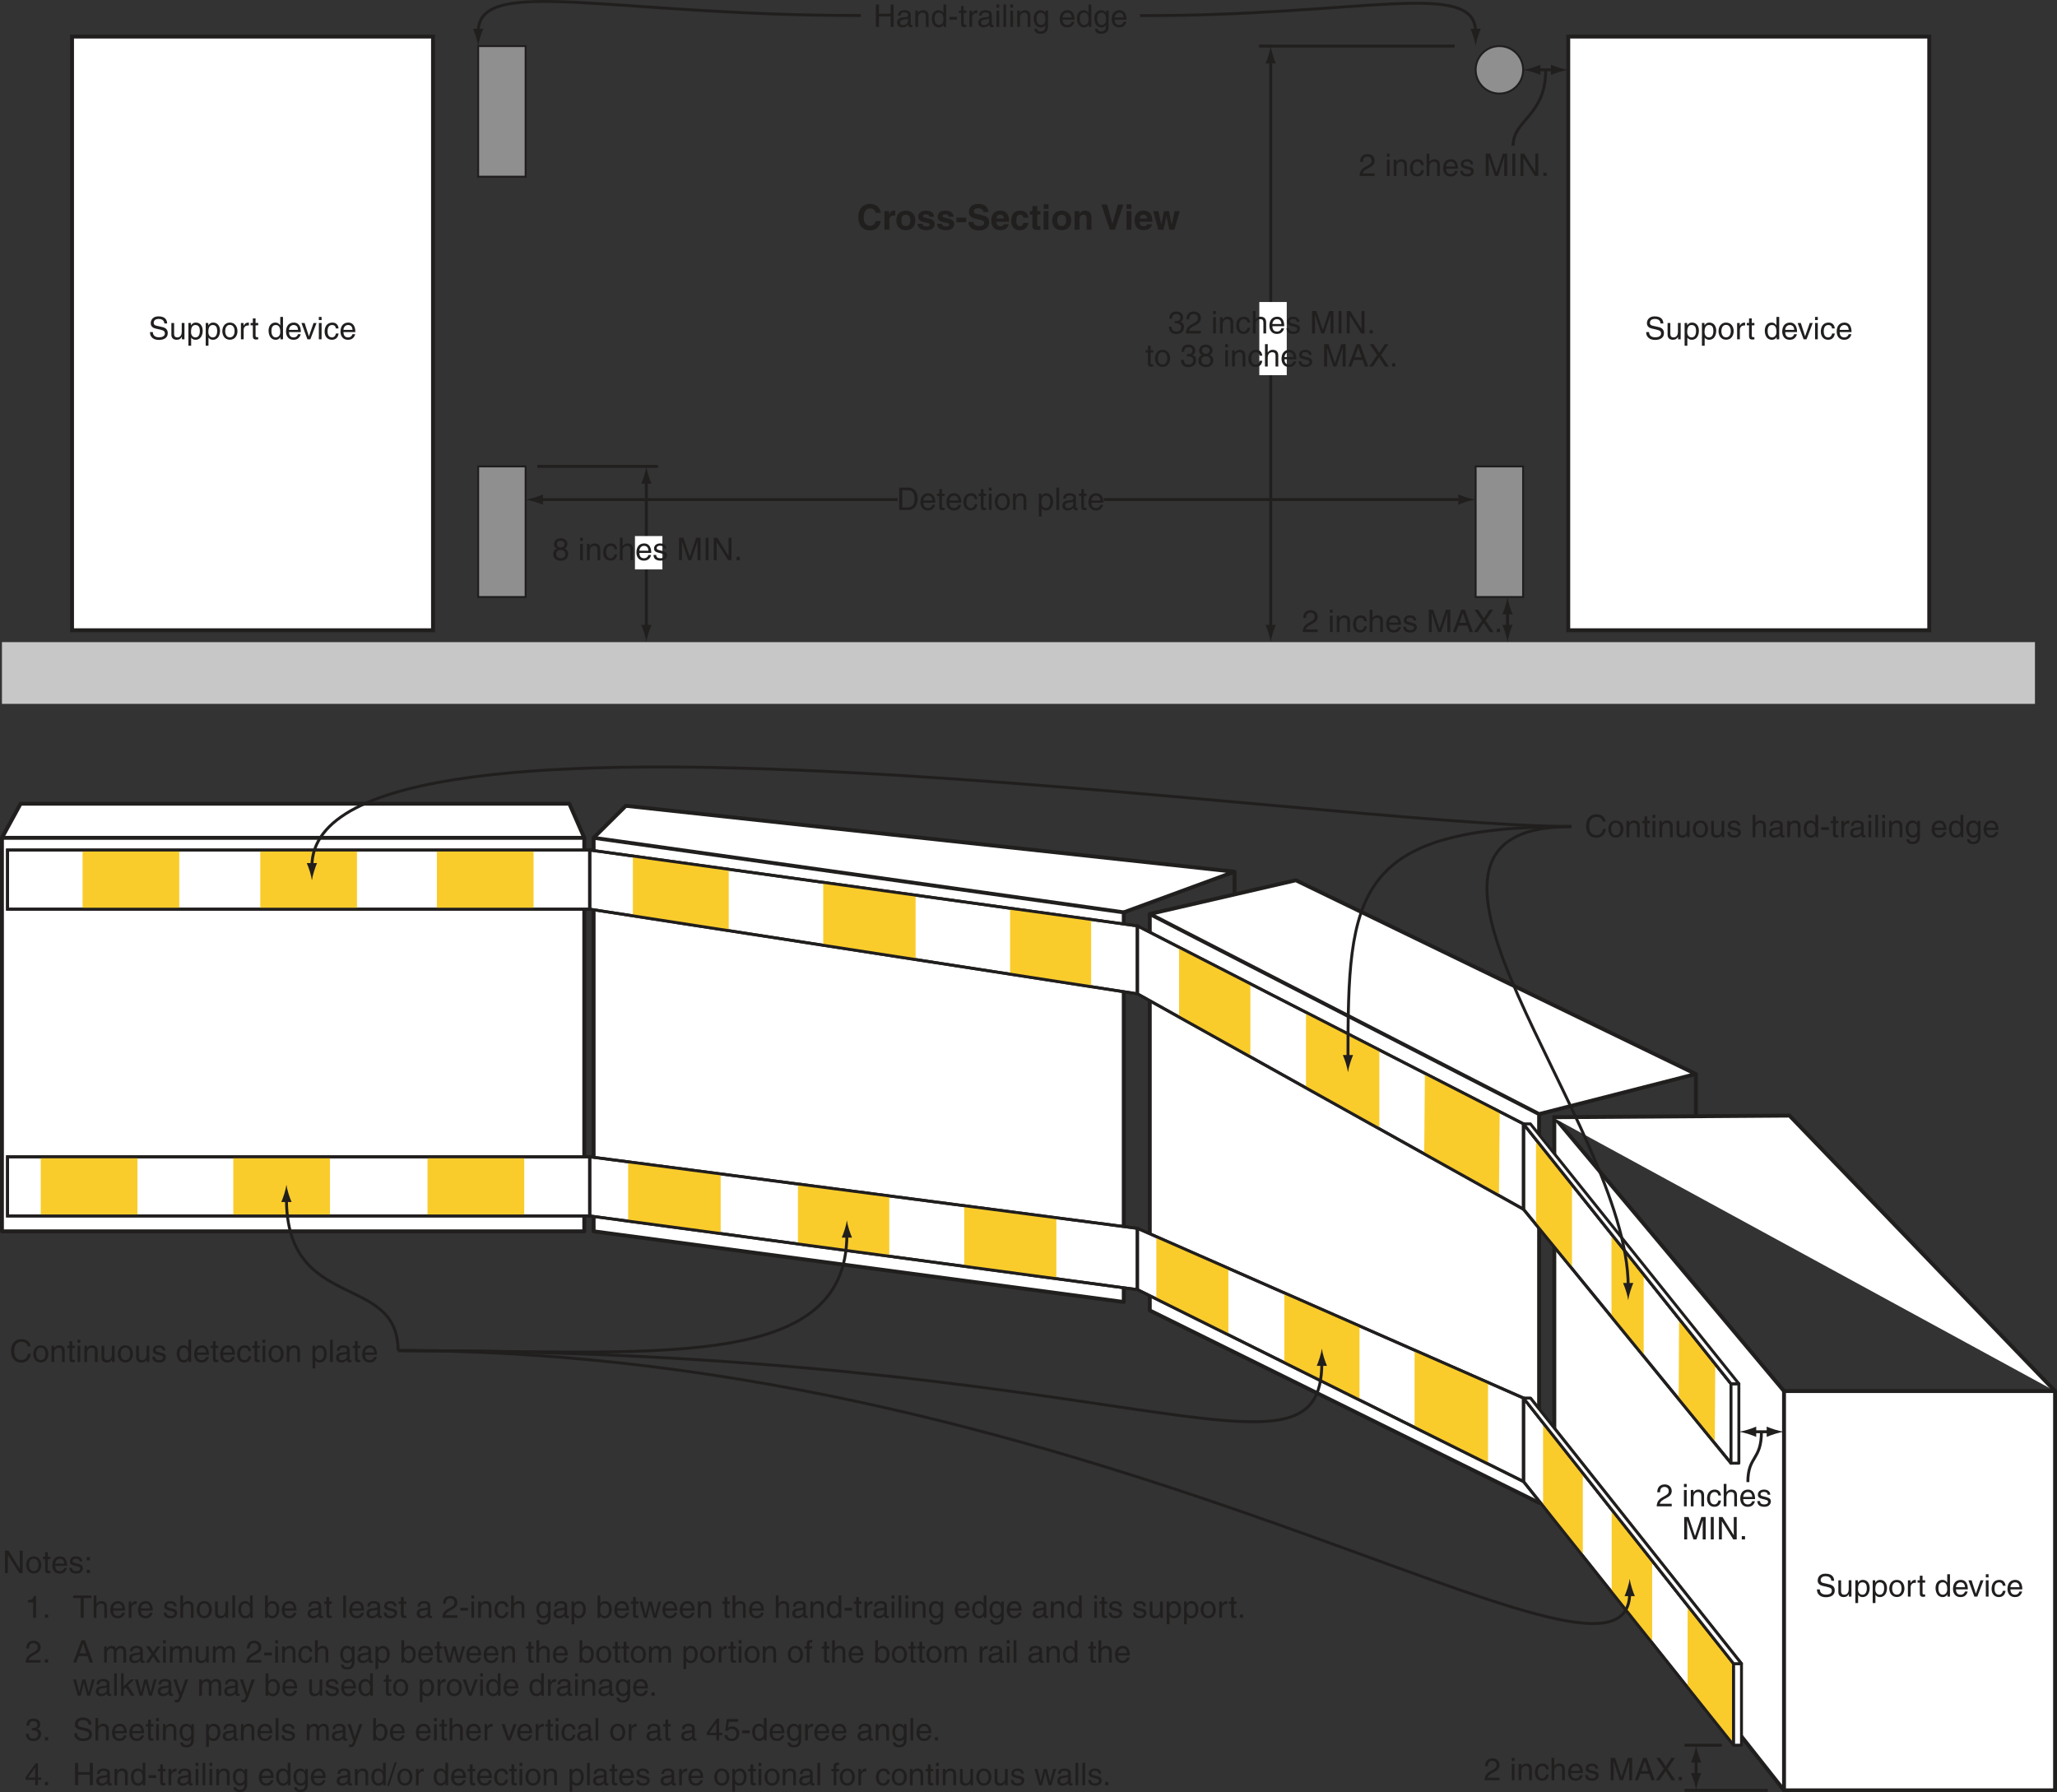 <?xml version="1.0" encoding="UTF-8"?>
<svg width="528.16pt" height="460.21pt" version="1.2" viewBox="0 0 528.16 460.21" xmlns="http://www.w3.org/2000/svg" xmlns:xlink="http://www.w3.org/1999/xlink"><rect x="0" y="0" width="528.16" height="460.21" fill="#333333" stroke="none"/><defs><symbol id="an" overflow="visible"><path d="m4.391-3.375h-3v-2.375h-0.781v5.75h0.781v-2.688h3v2.688h0.781v-5.75h-0.781z"/></symbol><symbol id="f" overflow="visible"><path d="m1.141-2.906c0.047-0.328 0.156-0.812 0.969-0.812 0.656 0 0.984 0.234 0.984 0.672 0 0.422-0.203 0.484-0.375 0.5l-1.156 0.141c-1.172 0.156-1.281 0.969-1.281 1.312 0 0.719 0.547 1.219 1.312 1.219 0.828 0 1.25-0.391 1.516-0.688 0.031 0.328 0.125 0.641 0.75 0.641 0.156 0 0.266-0.047 0.375-0.078v-0.516c-0.078 0.016-0.156 0.031-0.219 0.031-0.156 0-0.234-0.062-0.234-0.25v-2.406c0-1.062-1.219-1.156-1.562-1.156-1.031 0-1.688 0.391-1.719 1.391zm1.938 1.453c0 0.562-0.641 0.984-1.297 0.984-0.531 0-0.766-0.266-0.766-0.719 0-0.531 0.547-0.641 0.891-0.688 0.875-0.109 1.047-0.172 1.172-0.266z"/></symbol><symbol id="d" overflow="visible"><path d="m3.922-2.844c0-1.203-0.812-1.453-1.453-1.453-0.719 0-1.109 0.484-1.266 0.703h-0.016v-0.594h-0.672v4.188h0.703v-2.281c0-1.141 0.703-1.391 1.109-1.391 0.688 0 0.891 0.375 0.891 1.094v2.578h0.703z"/></symbol><symbol id="h" overflow="visible"><path d="m3.984-5.75h-0.703v2.156h-0.016c-0.156-0.234-0.484-0.703-1.234-0.703-1.125 0-1.75 0.906-1.75 2.078 0 1 0.422 2.344 1.844 2.344 0.406 0 0.891-0.141 1.188-0.703h0.016v0.578h0.656zm-2.969 3.641c0-0.531 0.047-1.562 1.141-1.562 1.016 0 1.125 1.094 1.125 1.781 0 1.109-0.703 1.406-1.141 1.406-0.766 0-1.125-0.703-1.125-1.625z"/></symbol><symbol id="s" overflow="visible"><path d="m2.312-2.578h-1.953v0.719h1.953z"/></symbol><symbol id="c" overflow="visible"><path d="m2.062-3.594v-0.594h-0.672v-1.172h-0.703v1.172h-0.578v0.594h0.578v2.75c0 0.5 0.141 0.906 0.844 0.906 0.062 0 0.266-0.031 0.531-0.062v-0.547h-0.25c-0.156 0-0.422 0-0.422-0.328v-2.719z"/></symbol><symbol id="i" overflow="visible"><path d="m1.312-2.438c0-0.609 0.422-1.109 1.078-1.109h0.266v-0.734c-0.062-0.016-0.094-0.016-0.188-0.016-0.531 0-0.891 0.328-1.172 0.812h-0.016v-0.703h-0.672v4.188h0.703z"/></symbol><symbol id="e" overflow="visible"><path d="m1.234-4.188h-0.703v4.188h0.703zm0-0.75v-0.812h-0.703v0.812z"/></symbol><symbol id="l" overflow="visible"><path d="m1.234-5.75h-0.703v5.75h0.703z"/></symbol><symbol id="p" overflow="visible"><path d="m1.047-2.109c0-0.531 0.062-1.562 1.141-1.562 1.016 0 1.125 1.094 1.125 1.781 0 1.109-0.688 1.406-1.141 1.406-0.766 0-1.125-0.703-1.125-1.625zm2.938-2.078h-0.656v0.625c-0.172-0.266-0.5-0.734-1.266-0.734-1.109 0-1.75 0.906-1.75 2.078 0 1 0.422 2.344 1.844 2.344 0.562 0 0.938-0.266 1.125-0.594v0.172c0 0.5 0.031 1.469-1.188 1.469-0.172 0-0.812 0-0.938-0.656h-0.703c0.125 1.109 1.094 1.25 1.594 1.25 1.938 0 1.938-1.516 1.938-2.109z"/></symbol><symbol id="a" overflow="visible"></symbol><symbol id="b" overflow="visible"><path d="m3.375-1.312c-0.031 0.312-0.422 0.828-1.094 0.828-0.797 0-1.203-0.5-1.203-1.375h3.047c0-1.484-0.594-2.438-1.797-2.438-1.391 0-2.016 1.031-2.016 2.328 0 1.203 0.703 2.094 1.875 2.094 0.672 0 0.953-0.172 1.141-0.297 0.531-0.344 0.719-0.938 0.75-1.141zm-2.297-1.109c0-0.656 0.5-1.25 1.156-1.25 0.859 0 1.125 0.594 1.172 1.25z"/></symbol><symbol id="bf" overflow="visible"><path d="m0.641 0h2.297c1.891 0 2.453-1.656 2.453-2.953 0-1.656-0.922-2.797-2.422-2.797h-2.328zm0.781-5.078h1.453c1.047 0 1.719 0.719 1.719 2.172s-0.656 2.25-1.672 2.25h-1.5z"/></symbol><symbol id="n" overflow="visible"><path d="m3.812-2.781c-0.047-0.719-0.469-1.516-1.562-1.516-1.391 0-2.016 1.031-2.016 2.328 0 1.203 0.703 2.094 1.875 2.094 1.234 0 1.641-0.938 1.703-1.609h-0.672c-0.125 0.641-0.531 1-1 1-0.969 0-1.156-0.891-1.156-1.609 0-0.75 0.281-1.578 1.156-1.578 0.594 0 0.906 0.328 1 0.891z"/></symbol><symbol id="g" overflow="visible"><path d="m0.281-2.094c0 1.078 0.609 2.203 1.938 2.203 1.344 0 1.953-1.125 1.953-2.203s-0.609-2.203-1.953-2.203c-1.328 0-1.938 1.125-1.938 2.203zm0.734 0c0-0.562 0.203-1.609 1.203-1.609 1.016 0 1.219 1.047 1.219 1.609s-0.203 1.594-1.219 1.594c-1 0-1.203-1.031-1.203-1.594z"/></symbol><symbol id="m" overflow="visible"><path d="m1.141-1.891c0-0.688 0.109-1.781 1.125-1.781 1.094 0 1.141 1.031 1.141 1.562 0 0.922-0.359 1.625-1.125 1.625-0.453 0-1.141-0.297-1.141-1.406zm-0.672 3.547h0.703v-2.094h0.016c0.188 0.297 0.547 0.562 1.109 0.562 1.422 0 1.844-1.344 1.844-2.344 0-1.172-0.641-2.078-1.75-2.078-0.766 0-1.078 0.469-1.25 0.703h-0.016v-0.594h-0.656z"/></symbol><symbol id="ab" overflow="visible"><path d="m4.797-4.062c-0.031-0.641-0.234-1.828-2.234-1.828-1.391 0-1.984 0.875-1.984 1.766 0 1 0.859 1.266 1.234 1.359l1.172 0.266c0.938 0.234 1.219 0.422 1.219 1.016 0 0.828-0.938 0.969-1.5 0.969-0.734 0-1.578-0.297-1.578-1.344h-0.734c0 0.547 0.094 1.016 0.578 1.453 0.266 0.234 0.672 0.562 1.75 0.562 0.984 0 2.234-0.375 2.234-1.734 0-0.922-0.547-1.359-1.297-1.547l-1.641-0.375c-0.328-0.078-0.672-0.234-0.672-0.719 0-0.875 0.812-1.016 1.297-1.016 0.656 0 1.391 0.281 1.438 1.172z"/></symbol><symbol id="q" overflow="visible"><path d="m3.906 0v-4.188h-0.703v2.312c0 0.609-0.266 1.391-1.141 1.391-0.469 0-0.812-0.234-0.812-0.922v-2.781h-0.703v3.016c0 1 0.734 1.297 1.359 1.297 0.672 0 1.031-0.266 1.328-0.75l0.016 0.016v0.609z"/></symbol><symbol id="y" overflow="visible"><path d="m1.984-0.781h-0.016l-1.094-3.406h-0.812l1.531 4.188h0.75l1.594-4.188h-0.766z"/></symbol><symbol id="ae" overflow="visible"><path d="m1.797-2.594h0.312c0.484 0 1.312 0.078 1.312 1.031 0 0.641-0.5 1.078-1.219 1.078-1.047 0-1.172-0.703-1.203-1.234h-0.734c0.047 0.641 0.219 1.297 0.844 1.625 0.281 0.141 0.625 0.25 1.047 0.25 1.422 0 2.016-0.891 2.016-1.812 0-0.75-0.391-1.141-0.938-1.312v-0.016c0.312-0.094 0.719-0.438 0.719-1.156 0-0.859-0.641-1.484-1.734-1.484-1.469 0-1.812 1.016-1.812 1.844h0.688c0.031-0.391 0.094-1.203 1.094-1.203 0.844 0 1.047 0.547 1.047 0.875 0 0.703-0.531 0.922-1.078 0.922-0.109 0-0.25 0-0.359-0.016z"/></symbol><symbol id="r" overflow="visible"><path d="m1.062-3.609c0.016-0.391 0.062-1.375 1.125-1.375 0.828 0 1.109 0.562 1.109 1.016 0 0.734-0.422 0.953-1.031 1.312l-0.734 0.422c-0.75 0.438-1.281 1.062-1.328 2.234h3.859v-0.656h-3.062c0.031-0.219 0.203-0.656 0.969-1.094l0.578-0.312c0.844-0.453 1.516-0.875 1.516-1.875 0-1.047-0.797-1.688-1.766-1.688-0.609 0-1.938 0.188-1.938 2.016z"/></symbol><symbol id="k" overflow="visible"><path d="m3.922-2.844c0-1.203-0.812-1.453-1.453-1.453-0.672 0-1.031 0.406-1.234 0.672h-0.016v-2.125h-0.703v5.75h0.703v-2.281c0-1.062 0.594-1.391 1.172-1.391 0.672 0 0.828 0.375 0.828 0.938v2.734h0.703z"/></symbol><symbol id="j" overflow="visible"><path d="m3.578-2.984c0-0.219-0.109-1.312-1.609-1.312-0.812 0-1.578 0.406-1.578 1.328 0 0.578 0.391 0.875 0.969 1.016l0.812 0.203c0.609 0.156 0.844 0.266 0.844 0.594 0 0.469-0.469 0.672-0.969 0.672-0.984 0-1.094-0.531-1.109-0.859h-0.688c0.031 0.5 0.156 1.469 1.812 1.469 0.938 0 1.656-0.531 1.656-1.391 0-0.562-0.312-0.891-1.188-1.109l-0.703-0.172c-0.547-0.141-0.75-0.219-0.75-0.562 0-0.516 0.609-0.594 0.828-0.594 0.891 0 0.984 0.453 0.984 0.719z"/></symbol><symbol id="v" overflow="visible"><path d="m6.094 0v-5.75h-1.109l-1.625 4.859h-0.016l-1.641-4.859h-1.125v5.75h0.766v-3.391c0-0.172-0.031-0.891-0.031-1.422h0.031l1.609 4.812h0.766l1.609-4.828h0.031c0 0.547-0.031 1.266-0.031 1.438v3.391z"/></symbol><symbol id="aa" overflow="visible"><path d="m1.5-5.75h-0.766v5.75h0.766z"/></symbol><symbol id="x" overflow="visible"><path d="m4.422-1.109h-0.016l-2.875-4.641h-0.922v5.75h0.75v-4.641h0.016l2.922 4.641h0.875v-5.75h-0.75z"/></symbol><symbol id="o" overflow="visible"><path d="m1.531-0.844h-0.828v0.844h0.828z"/></symbol><symbol id="am" overflow="visible"><path d="m3.938-4.172c0-0.656-0.484-1.453-1.734-1.453-1.344 0-1.703 0.969-1.703 1.547 0 0.531 0.281 0.906 0.75 1.094-0.594 0.234-0.953 0.688-0.953 1.375 0 0.266 0 0.875 0.578 1.328 0.453 0.359 1.047 0.438 1.359 0.438 1.328 0 1.906-0.875 1.906-1.781 0-0.422-0.172-1.047-0.922-1.359 0.25-0.141 0.719-0.391 0.719-1.188zm-1.719 1.531c0.641 0 1.172 0.344 1.172 1.094 0 0.891-0.625 1.062-1.141 1.062-0.969 0-1.188-0.672-1.188-1.109 0-0.531 0.359-1.047 1.156-1.047zm-0.016-0.609c-0.5 0-0.984-0.328-0.984-0.859 0-0.359 0.188-0.875 0.938-0.875 0.828 0 1.047 0.484 1.047 0.828 0 0.516-0.391 0.906-1 0.906z"/></symbol><symbol id="z" overflow="visible"><path d="m3.812-1.672 0.578 1.672h0.844l-2.078-5.75h-0.891l-2.156 5.75h0.797l0.609-1.672zm-2.062-0.688 0.922-2.531h0.016l0.844 2.531z"/></symbol><symbol id="ad" overflow="visible"><path d="m3.172-2.938 1.922-2.812h-0.922l-1.453 2.203-1.469-2.203h-0.969l1.922 2.812-2.047 2.938h0.938l1.594-2.359 1.531 2.359h0.969z"/></symbol><symbol id="al" overflow="visible"><path d="m5.391-4.016c-0.109-0.953-0.875-1.875-2.359-1.875-1.672 0-2.672 1.219-2.672 2.984 0 2.203 1.266 3.062 2.578 3.062 0.438 0 2.188-0.094 2.516-2.266h-0.75c-0.266 1.328-1.141 1.578-1.641 1.578-1.438 0-1.906-1.047-1.906-2.391 0-1.516 0.828-2.281 1.875-2.281 0.547 0 1.391 0.172 1.609 1.188z"/></symbol><symbol id="be" overflow="visible"><path d="m1.531-0.844h-0.828v0.844h0.828zm0-3.281h-0.828v0.844h0.828z"/></symbol><symbol id="bd" overflow="visible"><path d="m2.875-5.625h-0.562c-0.219 0.922-0.594 1.016-1.5 1.078v0.562h1.312v3.984h0.75z"/></symbol><symbol id="bc" overflow="visible"><path d="m0.109-5.062h1.953v5.062h0.766v-5.062h1.953v-0.688h-4.672z"/></symbol><symbol id="u" overflow="visible"><path d="m1.125 0v-0.516h0.016c0.141 0.234 0.438 0.641 1.156 0.641 1.422 0 1.844-1.344 1.844-2.344 0-1.172-0.641-2.078-1.75-2.078-0.484 0-0.906 0.203-1.203 0.641h-0.016v-2.094h-0.703v5.75zm2.281-2.109c0 0.922-0.359 1.625-1.125 1.625-0.453 0-1.141-0.297-1.141-1.406 0-0.688 0.109-1.781 1.125-1.781 1.094 0 1.141 1.031 1.141 1.562z"/></symbol><symbol id="w" overflow="visible"><path d="m2.859-3.234h0.016l0.859 3.234h0.719l1.219-4.188h-0.703l-0.844 3.297h-0.016l-0.828-3.297h-0.781l-0.797 3.297h-0.016l-0.812-3.297h-0.766l1.203 4.188h0.734z"/></symbol><symbol id="t" overflow="visible"><path d="m0.516 0h0.703v-2.281c0-1.141 0.703-1.391 1.109-1.391 0.516 0 0.656 0.422 0.656 0.781v2.891h0.703v-2.547c0-0.562 0.391-1.125 0.984-1.125s0.781 0.391 0.781 0.969v2.703h0.703v-2.891c0-1.188-0.859-1.406-1.297-1.406-0.656 0-0.938 0.281-1.281 0.672-0.125-0.219-0.359-0.672-1.109-0.672s-1.109 0.484-1.266 0.703h-0.016v-0.594h-0.672z"/></symbol><symbol id="bb" overflow="visible"><path d="m2.453-2.156 1.406-2.031h-0.859l-0.969 1.469-0.969-1.469h-0.906l1.406 2.031-1.469 2.156h0.875l1.016-1.578 1.047 1.578h0.891z"/></symbol><symbol id="ak" overflow="visible"><path d="m2.094-3.594v-0.594h-0.703v-0.516c0-0.344 0.109-0.484 0.422-0.484 0.078 0 0.203 0 0.281 0.016v-0.641c-0.109 0-0.219-0.016-0.312-0.016-0.688 0-1.094 0.297-1.094 0.922v0.719h-0.578v0.594h0.578v3.594h0.703v-3.594z"/></symbol><symbol id="ba" overflow="visible"><path d="m2.312-2.625 1.594-1.562h-0.891l-1.797 1.766v-3.328h-0.688v5.75h0.688v-1.578l0.578-0.531 1.312 2.109h0.906z"/></symbol><symbol id="ac" overflow="visible"><path d="m2.016-0.781h-0.016l-1.109-3.406h-0.797l1.547 4.297c-0.344 0.859-0.375 0.969-0.75 0.969-0.188 0-0.328-0.031-0.422-0.062v0.625c0.109 0.047 0.188 0.078 0.297 0.078 0.906 0 0.984-0.109 1.641-1.797 0.531-1.375 1.016-2.734 1.5-4.109h-0.766z"/></symbol><symbol id="aj" overflow="visible"><path d="m4.188-1.375v-0.594h-0.828v-3.656h-0.578l-2.578 3.562v0.688h2.453v1.375h0.703v-1.375zm-1.547-3.156h0.016v2.562h-1.812z"/></symbol><symbol id="az" overflow="visible"><path d="m1.422-4.812h2.375v-0.688h-2.906l-0.422 3.016 0.609 0.031c0.266-0.344 0.625-0.531 1.031-0.531 0.703 0 1.25 0.438 1.25 1.234 0 0.703-0.453 1.297-1.188 1.297-0.625 0-1.109-0.297-1.188-0.953h-0.734c0.141 1.266 1.094 1.562 1.828 1.562 1.75 0 2.031-1.359 2.031-1.984 0-1.156-0.938-1.797-1.844-1.797-0.5 0-0.844 0.172-1.094 0.359z"/></symbol><symbol id="ay" overflow="visible"><path d="m2.359-5.891h-0.531l-1.969 6.047h0.547z"/></symbol><symbol id="ax" overflow="visible"><path d="m6.156-4.344c-0.078-0.953-0.859-2.297-2.797-2.297-1.656 0-2.969 1.156-2.969 3.422 0 2.234 1.234 3.391 2.953 3.391 1.625 0 2.547-0.984 2.812-2.391h-1.344c-0.172 0.797-0.688 1.219-1.438 1.219-1.141 0-1.609-1.047-1.609-2.203 0-1.828 0.969-2.266 1.609-2.266 1.109 0 1.328 0.734 1.438 1.125z"/></symbol><symbol id="as" overflow="visible"><path d="m0.578 0h1.266v-2.5c0-0.531 0.172-1.141 1.156-1.141 0.109 0 0.25 0 0.359 0.016v-1.266c-0.078-0.016-0.172-0.016-0.25-0.016-0.766 0-1.047 0.453-1.312 0.953h-0.016v-0.828h-1.203z"/></symbol><symbol id="ah" overflow="visible"><path d="m5.203-2.391c0-1.734-1.156-2.516-2.453-2.516-1.281 0-2.438 0.781-2.438 2.516 0 1.719 1.156 2.516 2.438 2.516 1.297 0 2.453-0.797 2.453-2.516zm-1.297 0c0 0.609-0.188 1.453-1.156 1.453s-1.141-0.844-1.141-1.453 0.172-1.469 1.141-1.469 1.156 0.859 1.156 1.469z"/></symbol><symbol id="ag" overflow="visible"><path d="m4.531-3.328c-0.109-1.359-1.219-1.578-2.156-1.578-1.5 0-1.938 0.891-1.938 1.594 0 1.797 2.969 1.188 2.969 1.984 0 0.188-0.141 0.5-0.797 0.5-0.797 0-1.047-0.297-1.047-0.703h-1.297c0.047 1.281 1.219 1.656 2.312 1.656 0.75 0 2.094-0.25 2.094-1.641 0-1.766-3-1.219-3-1.969 0-0.219 0.094-0.469 0.781-0.469 0.672 0 0.781 0.312 0.844 0.625z"/></symbol><symbol id="ar" overflow="visible"><path d="m2.75-3.109h-2.5v1.172h2.5z"/></symbol><symbol id="aq" overflow="visible"><path d="m0.344-1.984c0 0.797 0.406 2.156 2.766 2.156 0.578 0 2.547-0.172 2.547-2.109 0-1.172-0.812-1.531-1.688-1.75l-1.578-0.375c-0.266-0.062-0.688-0.172-0.688-0.688 0-0.578 0.625-0.766 1.125-0.766 1.188 0 1.297 0.688 1.328 0.969h1.297c-0.016-0.797-0.547-2.094-2.516-2.094-2.094 0-2.484 1.281-2.484 2 0 1.422 1 1.656 2.047 1.891l0.688 0.172c0.688 0.156 1.172 0.297 1.172 0.797 0 0.688-0.703 0.844-1.344 0.844-1.172 0-1.359-0.688-1.375-1.047z"/></symbol><symbol id="af" overflow="visible"><path d="m3.406-1.406c-0.109 0.344-0.469 0.531-0.812 0.531-1.016 0-1.094-0.812-1.125-1.172h3.281v-0.234c0-2.188-1.297-2.625-2.25-2.625-2.094 0-2.297 1.844-2.297 2.406 0 1.984 1.031 2.625 2.391 2.625 0.812 0 1.766-0.375 2.109-1.531zm-1.906-1.469c0.078-0.625 0.391-1 0.984-1 0.406 0 0.906 0.234 0.969 1z"/></symbol><symbol id="ap" overflow="visible"><path d="m3.422-1.75c0 0.234-0.203 0.844-0.844 0.844-0.953 0-0.969-1.031-0.969-1.562 0-0.594 0.203-1.391 0.984-1.391 0.594-0.031 0.797 0.469 0.844 0.781h1.281c-0.125-1.5-1.359-1.828-2.125-1.828-1.609 0-2.281 1.094-2.281 2.641 0 1.016 0.406 2.391 2.203 2.391 1.766 0 2.141-1.375 2.188-1.875z"/></symbol><symbol id="ao" overflow="visible"><path d="m2-6.078h-1.266v1.297h-0.641v0.891h0.641v2.906c0 0.625 0.203 1.031 1.297 1.031h0.156c0.203 0 0.391 0 0.594-0.016v-0.953c-0.094 0.016-0.188 0.016-0.266 0.016-0.516 0-0.516-0.109-0.516-0.375v-2.609h0.781v-0.891h-0.781z"/></symbol><symbol id="ai" overflow="visible"><path d="m0.625-4.781v4.781h1.25v-4.781zm1.25-1.75h-1.25v1.172h1.25z"/></symbol><symbol id="aw" overflow="visible"><path d="m4.906-3.312c0-1.047-0.719-1.594-1.656-1.594-0.906 0-1.266 0.531-1.438 0.812h-0.016v-0.688h-1.219v4.781h1.266v-2.75c0-0.719 0.438-1.109 0.984-1.109 0.812 0 0.828 0.594 0.828 0.953v2.906h1.25z"/></symbol><symbol id="av" overflow="visible"></symbol><symbol id="au" overflow="visible"><path d="m3.031-1.562h-0.031l-1.375-4.906h-1.453l2.172 6.469h1.297l2.188-6.469h-1.406z"/></symbol><symbol id="at" overflow="visible"><path d="m6.922-4.781h-1.297l-0.75 3.438h-0.016l-0.719-3.438h-1.266l-0.672 3.438h-0.031l-0.734-3.438h-1.344l1.344 4.781h1.297l0.75-3.484h0.016l0.75 3.484h1.297z"/></symbol></defs><path d="m122.77 8.276c0-14.781 33.48-4.285 98.27-4.285" fill="none" stroke="#211e1e" stroke-width=".75"/><path d="m122.23 9.514c-0.262-0.867-0.504-1.434-0.781-2.129h2.648c-0.117 0.25-0.52 1.262-0.785 2.129-0.277 0.93-0.473 1.773-0.539 2.316-0.066-0.543-0.262-1.387-0.543-2.316" fill="#211e1e"/><path d="m378.89 8.276c0-13.832-29.547-4.098-86.207-4.269" fill="none" stroke="#211e1e" stroke-width=".75"/><path d="m379.43 9.514c0.266-0.867 0.508-1.434 0.785-2.129h-2.648c0.117 0.25 0.52 1.262 0.781 2.129 0.281 0.93 0.477 1.773 0.543 2.316 0.066-0.543 0.262-1.387 0.539-2.316" fill="#211e1e"/><g transform="translate(-44.5 -57.802)" fill="#211e1e"><use x="268.787" y="64.713" width="100%" height="100%" xlink:href="#an"/><use x="274.563" y="64.713" width="100%" height="100%" xlink:href="#f"/><use x="279.011" y="64.713" width="100%" height="100%" xlink:href="#d"/><use x="283.459" y="64.713" width="100%" height="100%" xlink:href="#h"/><use x="287.907" y="64.713" width="100%" height="100%" xlink:href="#s"/><use x="290.571" y="64.713" width="100%" height="100%" xlink:href="#c"/><use x="292.795" y="64.713" width="100%" height="100%" xlink:href="#i"/><use x="295.381" y="64.713" width="100%" height="100%" xlink:href="#f"/><use x="299.829" y="64.713" width="100%" height="100%" xlink:href="#e"/><use x="301.605" y="64.713" width="100%" height="100%" xlink:href="#l"/><use x="303.381" y="64.713" width="100%" height="100%" xlink:href="#e"/><use x="305.157" y="64.713" width="100%" height="100%" xlink:href="#d"/><use x="309.605" y="64.713" width="100%" height="100%" xlink:href="#p"/><use x="314.053" y="64.713" width="100%" height="100%" xlink:href="#a"/><use x="316.277" y="64.713" width="100%" height="100%" xlink:href="#b"/><use x="320.725" y="64.713" width="100%" height="100%" xlink:href="#h"/><use x="325.173" y="64.713" width="100%" height="100%" xlink:href="#p"/><use x="329.621" y="64.713" width="100%" height="100%" xlink:href="#b"/><use x="274.747" y="188.745" width="100%" height="100%" xlink:href="#bf"/><use x="280.523" y="188.745" width="100%" height="100%" xlink:href="#b"/><use x="284.971" y="188.745" width="100%" height="100%" xlink:href="#c"/><use x="287.195" y="188.745" width="100%" height="100%" xlink:href="#b"/><use x="291.643" y="188.745" width="100%" height="100%" xlink:href="#n"/><use x="295.643" y="188.745" width="100%" height="100%" xlink:href="#c"/><use x="297.867" y="188.745" width="100%" height="100%" xlink:href="#e"/><use x="299.643" y="188.745" width="100%" height="100%" xlink:href="#g"/><use x="304.091" y="188.745" width="100%" height="100%" xlink:href="#d"/><use x="308.539" y="188.745" width="100%" height="100%" xlink:href="#a"/><use x="310.763" y="188.745" width="100%" height="100%" xlink:href="#m"/><use x="315.211" y="188.745" width="100%" height="100%" xlink:href="#l"/><use x="316.987" y="188.745" width="100%" height="100%" xlink:href="#f"/><use x="321.435" y="188.745" width="100%" height="100%" xlink:href="#c"/><use x="323.659" y="188.745" width="100%" height="100%" xlink:href="#b"/><use x="264.504" y="116.791" width="100%" height="100%" xlink:href="#ax"/><use x="271.002" y="116.791" width="100%" height="100%" xlink:href="#as"/><use x="274.324" y="116.791" width="100%" height="100%" xlink:href="#ah"/><use x="279.823" y="116.791" width="100%" height="100%" xlink:href="#ag"/><use x="284.827" y="116.791" width="100%" height="100%" xlink:href="#ag"/><use x="289.831" y="116.791" width="100%" height="100%" xlink:href="#ar"/><use x="292.828" y="116.791" width="100%" height="100%" xlink:href="#aq"/><use x="298.831" y="116.791" width="100%" height="100%" xlink:href="#af"/><use x="303.835" y="116.791" width="100%" height="100%" xlink:href="#ap"/><use x="308.839" y="116.791" width="100%" height="100%" xlink:href="#ao"/><use x="311.836" y="116.791" width="100%" height="100%" xlink:href="#ai"/><use x="314.338" y="116.791" width="100%" height="100%" xlink:href="#ah"/><use x="319.837" y="116.791" width="100%" height="100%" xlink:href="#aw"/><use x="325.336" y="116.791" width="100%" height="100%" xlink:href="#av"/><use x="327.118" y="116.791" width="100%" height="100%" xlink:href="#au"/><use x="333.121" y="116.791" width="100%" height="100%" xlink:href="#ai"/><use x="335.623" y="116.791" width="100%" height="100%" xlink:href="#af"/><use x="340.493" y="116.791" width="100%" height="100%" xlink:href="#at"/></g><path d="m326.27 14.671v147.37" fill="none" stroke="#211e1e" stroke-width=".75"/><path d="m326.8 162.57c0.266-0.871 0.508-1.434 0.785-2.129h-2.648c0.117 0.246 0.52 1.258 0.781 2.129 0.281 0.926 0.477 1.77 0.543 2.316 0.066-0.547 0.262-1.391 0.539-2.316" fill="#211e1e"/><path d="m325.73 14.147c-0.266 0.871-0.504 1.434-0.781 2.129h2.644c-0.117-0.246-0.52-1.258-0.781-2.129-0.281-0.926-0.473-1.77-0.539-2.316-0.07 0.547-0.266 1.391-0.543 2.316" fill="#211e1e"/><path d="m230.45 128.28h-92.652" fill="none" stroke="#211e1e" stroke-width=".75"/><path d="m137.28 128.82c0.867 0.262 1.434 0.504 2.129 0.785v-2.648c-0.246 0.117-1.262 0.52-2.129 0.781-0.93 0.281-1.77 0.473-2.316 0.543 0.547 0.066 1.387 0.262 2.316 0.539" fill="#211e1e"/><path d="m283.4 128.27h92.645" fill="none" stroke="#211e1e" stroke-width=".75"/><g><path d="m376.57 127.73c-0.867-0.262-1.434-0.504-2.129-0.781v2.648c0.246-0.117 1.262-0.52 2.129-0.785 0.93-0.277 1.77-0.473 2.316-0.539-0.547-0.07-1.387-0.262-2.316-0.543" fill="#211e1e"/><path d="m111.18 161.83h-92.684v-152.44h92.684z" fill="#fff" stroke="#211e1e"/><path d="m402.67 161.83h92.684v-152.44h-92.684z" fill="#fff" stroke="#211e1e"/></g><g fill="#8f8f8f"><g stroke="#211e1e" stroke-width=".5"><path d="m122.77 119.76h12.195v33.535h-12.195z"/><path d="m391.08 119.76h-12.195v33.535h12.195z"/><path d="m122.77 11.831h12.195v33.539h-12.195z"/></g><path d="m391.09 17.929c0 3.371-2.731 6.102-6.102 6.102-3.367 0-6.098-2.731-6.098-6.102 0-3.367 2.731-6.098 6.098-6.098 3.371 0 6.102 2.731 6.102 6.098"/></g><path d="m391.09 17.929c0 3.371-2.731 6.102-6.102 6.102-3.367 0-6.098-2.731-6.098-6.102 0-3.367 2.731-6.098 6.098-6.098 3.371 0 6.102 2.731 6.102 6.098z" fill="none" stroke="#211e1e" stroke-width=".5"/><g><path d="m522.5 164.88h-522v15.852h522z" fill="#c7c7c7"/><path d="m150.02 215.13-3.832-8.762h-140.9l-4.789 8.762" fill="#fff" stroke="#211e1e" stroke-linejoin="round"/><path d="m288.54 234.27 28.441-10.441-156.29-16.922-8.281 8.219" fill="#fff" stroke="#211e1e" stroke-linejoin="round"/></g><path d="m316.98 223.83v19.141" fill="none" stroke="#211e1e" stroke-linejoin="bevel"/><path d="m435.44 275.78v19.141" fill="none" stroke="#211e1e" stroke-linejoin="bevel"/><g fill="#fff" stroke="#211e1e"><path d="m150.02 215.13h-149.52v101.04h149.52z" stroke-linejoin="round"/><path d="m151.41 312.22h-149.48v-15.184h149.48z" stroke-width=".75"/><path d="m151.41 233.45h-149.48v-15.184h149.48z" stroke-width=".75"/><g stroke-linejoin="round"><path d="m288.54 234.27-136.12-19.145v101.04l136.12 18.152z"/><path d="m292.05 331.14-140.64-18.922v-15.184l140.64 18.367z" stroke-width=".75"/><path d="m292.05 255.19-140.64-21.742v-15.184l140.64 19.477z" stroke-width=".75"/><path d="m295.22 234.68v101.8l99.965 49.418v-99.594"/><path d="m435.44 275.78-102.72-49.758-37.5 8.66 99.961 51.383z"/><path d="m391.18 310.5-99.129-55.312v-17.449l99.129 50.84z" stroke-width=".75"/><path d="m391.18 380.42-99.129-49.285v-15.738l99.129 43.582z" stroke-width=".75"/><path d="m458.07 357.19-58.98-70.32v98.164l58.98 74.676"/><path d="m527.66 357.19-68.18-70.734-60.879 0.414"/><path d="m444.46 375.71-53.281-65.203v-21.922l53.281 66.734z" stroke-width=".75"/><path d="m445.13 448.12-53.945-67.699v-21.441l53.945 68.207z" stroke-width=".75"/><path d="m458.07 357.19h69.594v102.52h-69.594z"/></g></g><g fill="#facc2b"><path d="m35.289 312.22h-24.828v-15.184h24.828z"/><path d="m84.727 312.22h-24.828v-15.184h24.828z"/><path d="m134.6 312.22h-24.832v-15.184h24.832z"/><path d="m46.027 233.45h-24.828v-15.184h24.828z"/><path d="m91.66 233.45h-24.828v-15.184h24.828z"/><path d="m137 233.45h-24.828v-15.184h24.828z"/><path d="m185.04 316.56-23.758-2.992v-15.098l23.758 2.82z"/><path d="m228.33 322.66-23.453-3.207v-15.434l23.453 2.988z"/><path d="m271.23 328.42-23.652-3.316v-15.434l23.652 2.996z"/><path d="m187.11 238.87-24.617-3.719v-15.238l24.617 3.219z"/><path d="m235.09 246.35-23.719-3.543v-16.148l23.719 3.172z"/><path d="m280.16 253.3-20.805-3.215v-16.875l20.805 2.856z"/><path d="m315.4 342.81-18.5-9.441v-15.988l18.5 8.133z"/><path d="m349.07 359.65-19.297-9.668v-18.145l19.297 8.656z"/><path d="m382.07 375.74-18.863-9.488v-19.605l18.863 8.324z"/><path d="m321.05 271.4-18.312-10.102v-18.297l18.312 9.676z"/><path d="m354.16 290.04-18.832-10.617v-19.777l18.832 9.793z"/><path d="m384.88 306.78-19.199-10.613 0.18-20.535 19.199 9.895z"/><path d="m406.41 399.71-10.207-13.637v-20.945l10.207 12.828z"/><path d="m424.21 422.11-10.391-13.383v-20.812l10.391 12.898z"/><path d="m444.93 448.12-11.617-15.238v-20.777l11.617 15.082z"/><path d="m403.62 325.62-9.23-11.328v-21.688l9.23 11.605z"/><path d="m422.04 348.21-8.273-10.242v-21.172l8.273 10.57z"/><path d="m440.3 370.6-9.281-11.395 0.109-20.688 9.285 11.676z"/></g><g fill="none" stroke="#211e1e" stroke-width=".75"><path d="m292.05 331.14-140.64-18.922v-15.184l140.64 18.367z" stroke-linejoin="round"/><path d="m292.05 255.19-140.64-21.742v-15.184l140.64 19.477z" stroke-linejoin="round"/><path d="m151.41 312.22h-149.48v-15.184h149.48z"/><path d="m151.41 233.45h-149.48v-15.184h149.48z"/><path d="m391.18 310.5-99.129-55.312v-17.449l99.129 50.84z" stroke-linejoin="round"/><path d="m391.18 380.42-99.129-49.285v-15.738l99.129 43.582z" stroke-linejoin="round"/><path d="m444.46 375.71-53.281-65.203v-21.922l53.281 66.734z" stroke-linejoin="bevel"/><path d="m445.13 448.12-53.945-67.699v-21.441l53.945 68.207z" stroke-linejoin="bevel"/></g><g fill="#fff" stroke="#211e1e" stroke-width=".75"><path d="m445.13 448.12h2.019v-20.934h-2.019z" stroke-linejoin="round"/><path d="m444.46 375.71h2.016v-20.391h-2.016z" stroke-linejoin="round"/><path d="m447.15 427.19-54.191-68.207"/><path d="m391.18 358.98 53.949 68.207h2.019l-54.191-68.207z" stroke-linejoin="round"/><path d="m391.18 288.58 53.281 66.734h2.019l-53.523-66.734z" stroke-linejoin="round"/></g><g transform="translate(-44.5 -57.802)" fill="#211e1e"><use x="82.622" y="144.925" width="100%" height="100%" xlink:href="#ab"/><use x="87.958" y="144.925" width="100%" height="100%" xlink:href="#q"/><use x="92.406" y="144.925" width="100%" height="100%" xlink:href="#m"/><use x="96.854" y="144.925" width="100%" height="100%" xlink:href="#m"/><use x="101.302" y="144.925" width="100%" height="100%" xlink:href="#g"/><use x="105.75" y="144.925" width="100%" height="100%" xlink:href="#i"/><use x="108.732" y="144.925" width="100%" height="100%" xlink:href="#c"/><use x="110.956" y="144.925" width="100%" height="100%" xlink:href="#a"/><use x="113.18" y="144.925" width="100%" height="100%" xlink:href="#h"/><use x="117.628" y="144.925" width="100%" height="100%" xlink:href="#b"/><use x="121.838" y="144.925" width="100%" height="100%" xlink:href="#y"/><use x="125.838" y="144.925" width="100%" height="100%" xlink:href="#e"/><use x="127.614" y="144.925" width="100%" height="100%" xlink:href="#n"/><use x="131.614" y="144.925" width="100%" height="100%" xlink:href="#b"/><use x="466.79" y="144.925" width="100%" height="100%" xlink:href="#ab"/><use x="472.126" y="144.925" width="100%" height="100%" xlink:href="#q"/><use x="476.574" y="144.925" width="100%" height="100%" xlink:href="#m"/><use x="481.022" y="144.925" width="100%" height="100%" xlink:href="#m"/><use x="485.47" y="144.925" width="100%" height="100%" xlink:href="#g"/><use x="489.918" y="144.925" width="100%" height="100%" xlink:href="#i"/><use x="492.9" y="144.925" width="100%" height="100%" xlink:href="#c"/><use x="495.124" y="144.925" width="100%" height="100%" xlink:href="#a"/><use x="497.348" y="144.925" width="100%" height="100%" xlink:href="#h"/><use x="501.796" y="144.925" width="100%" height="100%" xlink:href="#b"/><use x="506.006" y="144.925" width="100%" height="100%" xlink:href="#y"/><use x="510.006" y="144.925" width="100%" height="100%" xlink:href="#e"/><use x="511.782" y="144.925" width="100%" height="100%" xlink:href="#n"/><use x="515.782" y="144.925" width="100%" height="100%" xlink:href="#b"/><use x="510.638" y="467.765" width="100%" height="100%" xlink:href="#ab"/><use x="515.974" y="467.765" width="100%" height="100%" xlink:href="#q"/><use x="520.422" y="467.765" width="100%" height="100%" xlink:href="#m"/><use x="524.87" y="467.765" width="100%" height="100%" xlink:href="#m"/><use x="529.318" y="467.765" width="100%" height="100%" xlink:href="#g"/><use x="533.766" y="467.765" width="100%" height="100%" xlink:href="#i"/><use x="536.748" y="467.765" width="100%" height="100%" xlink:href="#c"/><use x="538.972" y="467.765" width="100%" height="100%" xlink:href="#a"/><use x="541.196" y="467.765" width="100%" height="100%" xlink:href="#h"/><use x="545.644" y="467.765" width="100%" height="100%" xlink:href="#b"/><use x="549.854" y="467.765" width="100%" height="100%" xlink:href="#y"/><use x="553.854" y="467.765" width="100%" height="100%" xlink:href="#e"/><use x="555.63" y="467.765" width="100%" height="100%" xlink:href="#n"/><use x="559.63" y="467.765" width="100%" height="100%" xlink:href="#b"/></g><path d="m323.27 11.831h50.246" fill="none" stroke="#211e1e" stroke-width=".75"/><path d="m330.39 96.339h-7.047v-18.789h7.047z" fill="#fff"/><g transform="translate(-44.5 -57.802)" fill="#211e1e"><use x="344.332" y="143.419" width="100%" height="100%" xlink:href="#ae"/><use x="348.78" y="143.419" width="100%" height="100%" xlink:href="#r"/><use x="353.228" y="143.419" width="100%" height="100%" xlink:href="#a"/><use x="355.452" y="143.419" width="100%" height="100%" xlink:href="#e"/><use x="357.228" y="143.419" width="100%" height="100%" xlink:href="#d"/><use x="361.676" y="143.419" width="100%" height="100%" xlink:href="#n"/><use x="365.676" y="143.419" width="100%" height="100%" xlink:href="#k"/><use x="370.124" y="143.419" width="100%" height="100%" xlink:href="#b"/><use x="374.572" y="143.419" width="100%" height="100%" xlink:href="#j"/><use x="378.572" y="143.419" width="100%" height="100%" xlink:href="#a"/><use x="380.796" y="143.419" width="100%" height="100%" xlink:href="#v"/><use x="387.46" y="143.419" width="100%" height="100%" xlink:href="#aa"/><use x="389.684" y="143.419" width="100%" height="100%" xlink:href="#x"/><use x="395.46" y="143.419" width="100%" height="100%" xlink:href="#o"/><use x="338.548" y="151.915" width="100%" height="100%" xlink:href="#c"/><use x="340.772" y="151.915" width="100%" height="100%" xlink:href="#g"/><use x="345.22" y="151.915" width="100%" height="100%" xlink:href="#a"/><use x="347.444" y="151.915" width="100%" height="100%" xlink:href="#ae"/><use x="351.892" y="151.915" width="100%" height="100%" xlink:href="#am"/><use x="356.34" y="151.915" width="100%" height="100%" xlink:href="#a"/><use x="358.564" y="151.915" width="100%" height="100%" xlink:href="#e"/><use x="360.34" y="151.915" width="100%" height="100%" xlink:href="#d"/><use x="364.788" y="151.915" width="100%" height="100%" xlink:href="#n"/><use x="368.788" y="151.915" width="100%" height="100%" xlink:href="#k"/><use x="373.236" y="151.915" width="100%" height="100%" xlink:href="#b"/><use x="377.684" y="151.915" width="100%" height="100%" xlink:href="#j"/><use x="381.684" y="151.915" width="100%" height="100%" xlink:href="#a"/><use x="383.908" y="151.915" width="100%" height="100%" xlink:href="#v"/><use x="390.572" y="151.915" width="100%" height="100%" xlink:href="#z"/><use x="395.908" y="151.915" width="100%" height="100%" xlink:href="#ad"/><use x="401.244" y="151.915" width="100%" height="100%" xlink:href="#o"/><use x="451.388" y="272.771" width="100%" height="100%" xlink:href="#al"/><use x="457.164" y="272.771" width="100%" height="100%" xlink:href="#g"/><use x="461.612" y="272.771" width="100%" height="100%" xlink:href="#d"/><use x="466.06" y="272.771" width="100%" height="100%" xlink:href="#c"/><use x="468.284" y="272.771" width="100%" height="100%" xlink:href="#e"/><use x="470.06" y="272.771" width="100%" height="100%" xlink:href="#d"/><use x="474.43" y="272.771" width="100%" height="100%" xlink:href="#q"/><use x="478.878" y="272.771" width="100%" height="100%" xlink:href="#g"/><use x="483.326" y="272.771" width="100%" height="100%" xlink:href="#q"/><use x="487.774" y="272.771" width="100%" height="100%" xlink:href="#j"/><use x="491.774" y="272.771" width="100%" height="100%" xlink:href="#a"/><use x="493.998" y="272.771" width="100%" height="100%" xlink:href="#k"/><use x="498.446" y="272.771" width="100%" height="100%" xlink:href="#f"/><use x="502.894" y="272.771" width="100%" height="100%" xlink:href="#d"/><use x="507.342" y="272.771" width="100%" height="100%" xlink:href="#h"/><use x="511.79" y="272.771" width="100%" height="100%" xlink:href="#s"/><use x="514.454" y="272.771" width="100%" height="100%" xlink:href="#c"/><use x="516.678" y="272.771" width="100%" height="100%" xlink:href="#i"/><use x="519.263" y="272.771" width="100%" height="100%" xlink:href="#f"/><use x="523.711" y="272.771" width="100%" height="100%" xlink:href="#e"/><use x="525.487" y="272.771" width="100%" height="100%" xlink:href="#l"/><use x="527.263" y="272.771" width="100%" height="100%" xlink:href="#e"/><use x="529.039" y="272.771" width="100%" height="100%" xlink:href="#d"/><use x="533.487" y="272.771" width="100%" height="100%" xlink:href="#p"/><use x="537.935" y="272.771" width="100%" height="100%" xlink:href="#a"/><use x="540.159" y="272.771" width="100%" height="100%" xlink:href="#b"/><use x="544.607" y="272.771" width="100%" height="100%" xlink:href="#h"/><use x="549.055" y="272.771" width="100%" height="100%" xlink:href="#p"/><use x="553.503" y="272.771" width="100%" height="100%" xlink:href="#b"/><use x="46.98" y="407.531" width="100%" height="100%" xlink:href="#al"/><use x="52.756" y="407.531" width="100%" height="100%" xlink:href="#g"/><use x="57.204" y="407.531" width="100%" height="100%" xlink:href="#d"/><use x="61.652" y="407.531" width="100%" height="100%" xlink:href="#c"/><use x="63.876" y="407.531" width="100%" height="100%" xlink:href="#e"/><use x="65.652" y="407.531" width="100%" height="100%" xlink:href="#d"/><use x="70.022" y="407.531" width="100%" height="100%" xlink:href="#q"/><use x="74.47" y="407.531" width="100%" height="100%" xlink:href="#g"/><use x="78.918" y="407.531" width="100%" height="100%" xlink:href="#q"/><use x="83.366" y="407.531" width="100%" height="100%" xlink:href="#j"/><use x="87.366" y="407.531" width="100%" height="100%" xlink:href="#a"/><use x="89.59" y="407.531" width="100%" height="100%" xlink:href="#h"/><use x="94.038" y="407.531" width="100%" height="100%" xlink:href="#b"/><use x="98.486" y="407.531" width="100%" height="100%" xlink:href="#c"/><use x="100.71" y="407.531" width="100%" height="100%" xlink:href="#b"/><use x="105.158" y="407.531" width="100%" height="100%" xlink:href="#n"/><use x="109.158" y="407.531" width="100%" height="100%" xlink:href="#c"/><use x="111.382" y="407.531" width="100%" height="100%" xlink:href="#e"/><use x="113.158" y="407.531" width="100%" height="100%" xlink:href="#g"/><use x="117.606" y="407.531" width="100%" height="100%" xlink:href="#d"/><use x="122.054" y="407.531" width="100%" height="100%" xlink:href="#a"/><use x="124.278" y="407.531" width="100%" height="100%" xlink:href="#m"/><use x="128.726" y="407.531" width="100%" height="100%" xlink:href="#l"/><use x="130.502" y="407.531" width="100%" height="100%" xlink:href="#f"/><use x="134.95" y="407.531" width="100%" height="100%" xlink:href="#c"/><use x="137.174" y="407.531" width="100%" height="100%" xlink:href="#b"/></g><path d="m165.96 122.6v39.445" fill="none" stroke="#211e1e" stroke-width=".75"/><path d="m166.5 162.57c0.262-0.871 0.504-1.434 0.781-2.129h-2.644c0.117 0.246 0.516 1.258 0.781 2.129 0.277 0.926 0.473 1.77 0.543 2.316 0.066-0.547 0.258-1.391 0.539-2.316" fill="#211e1e"/><path d="m165.42 122.08c-0.262 0.867-0.504 1.434-0.781 2.129h2.648c-0.121-0.25-0.52-1.262-0.785-2.129-0.277-0.93-0.473-1.773-0.539-2.316-0.066 0.543-0.262 1.387-0.543 2.316" fill="#211e1e"/><path d="m137.96 119.76h31" fill="none" stroke="#211e1e" stroke-width=".75"/><path d="m170.08 146.21h-7.047v-8.566h7.047z" fill="#fff"/><g transform="translate(-44.5 -57.802)" fill="#211e1e"><use x="186.249" y="201.632" width="100%" height="100%" xlink:href="#am"/><use x="190.697" y="201.632" width="100%" height="100%" xlink:href="#a"/><use x="192.921" y="201.632" width="100%" height="100%" xlink:href="#e"/><use x="194.697" y="201.632" width="100%" height="100%" xlink:href="#d"/><use x="199.145" y="201.632" width="100%" height="100%" xlink:href="#n"/><use x="203.145" y="201.632" width="100%" height="100%" xlink:href="#k"/><use x="207.593" y="201.632" width="100%" height="100%" xlink:href="#b"/><use x="212.041" y="201.632" width="100%" height="100%" xlink:href="#j"/><use x="216.041" y="201.632" width="100%" height="100%" xlink:href="#a"/><use x="218.265" y="201.632" width="100%" height="100%" xlink:href="#v"/><use x="224.929" y="201.632" width="100%" height="100%" xlink:href="#aa"/><use x="227.153" y="201.632" width="100%" height="100%" xlink:href="#x"/><use x="232.929" y="201.632" width="100%" height="100%" xlink:href="#o"/></g><path d="m387.07 156.13v5.91" fill="none" stroke="#211e1e" stroke-width=".75"/><path d="m387.61 162.57c0.262-0.867 0.504-1.434 0.781-2.129h-2.644c0.117 0.246 0.516 1.262 0.781 2.129 0.277 0.93 0.473 1.77 0.543 2.316 0.066-0.547 0.258-1.387 0.539-2.316" fill="#211e1e"/><path d="m386.53 155.61c-0.262 0.867-0.504 1.434-0.781 2.129h2.648c-0.121-0.246-0.52-1.262-0.785-2.129-0.277-0.93-0.473-1.77-0.539-2.316-0.066 0.547-0.262 1.387-0.543 2.316" fill="#211e1e"/><path d="m393.92 17.932h5.91" fill="none" stroke="#211e1e" stroke-width=".75"/><g fill="#211e1e"><path d="m400.35 17.397c-0.867-0.266-1.434-0.508-2.129-0.785v2.648c0.25-0.117 1.262-0.52 2.129-0.781 0.93-0.281 1.773-0.477 2.316-0.543-0.543-0.066-1.387-0.262-2.316-0.539"/><path d="m393.4 18.472c0.867 0.266 1.434 0.504 2.129 0.781v-2.644c-0.25 0.117-1.262 0.52-2.129 0.781-0.93 0.281-1.773 0.473-2.316 0.539 0.543 0.07 1.387 0.266 2.316 0.543"/><g transform="translate(-44.5 -57.802)"><use x="378.769" y="220.095" width="100%" height="100%" xlink:href="#r"/><use x="383.217" y="220.095" width="100%" height="100%" xlink:href="#a"/><use x="385.441" y="220.095" width="100%" height="100%" xlink:href="#e"/><use x="387.217" y="220.095" width="100%" height="100%" xlink:href="#d"/><use x="391.665" y="220.095" width="100%" height="100%" xlink:href="#n"/><use x="395.665" y="220.095" width="100%" height="100%" xlink:href="#k"/><use x="400.113" y="220.095" width="100%" height="100%" xlink:href="#b"/><use x="404.561" y="220.095" width="100%" height="100%" xlink:href="#j"/><use x="408.561" y="220.095" width="100%" height="100%" xlink:href="#a"/><use x="410.785" y="220.095" width="100%" height="100%" xlink:href="#v"/><use x="417.449" y="220.095" width="100%" height="100%" xlink:href="#z"/><use x="422.785" y="220.095" width="100%" height="100%" xlink:href="#ad"/><use x="428.121" y="220.095" width="100%" height="100%" xlink:href="#o"/><use x="393.385" y="102.983" width="100%" height="100%" xlink:href="#r"/><use x="397.833" y="102.983" width="100%" height="100%" xlink:href="#a"/><use x="400.057" y="102.983" width="100%" height="100%" xlink:href="#e"/><use x="401.833" y="102.983" width="100%" height="100%" xlink:href="#d"/><use x="406.281" y="102.983" width="100%" height="100%" xlink:href="#n"/><use x="410.281" y="102.983" width="100%" height="100%" xlink:href="#k"/><use x="414.729" y="102.983" width="100%" height="100%" xlink:href="#b"/><use x="419.177" y="102.983" width="100%" height="100%" xlink:href="#j"/><use x="423.177" y="102.983" width="100%" height="100%" xlink:href="#a"/><use x="425.401" y="102.983" width="100%" height="100%" xlink:href="#v"/><use x="432.065" y="102.983" width="100%" height="100%" xlink:href="#aa"/><use x="434.289" y="102.983" width="100%" height="100%" xlink:href="#x"/><use x="440.065" y="102.983" width="100%" height="100%" xlink:href="#o"/></g></g><path d="m396.88 17.936c0 11.918-8.371 12.719-8.371 19.488" fill="none" stroke="#211e1e" stroke-width=".75"/><path d="m80.082 222.49c0-50.711 258.56-10.27 323.34-10.27" fill="none" stroke="#211e1e" stroke-width=".75"/><path d="m79.547 223.74c-0.266-0.871-0.504-1.434-0.785-2.129h2.648c-0.117 0.246-0.52 1.258-0.781 2.129-0.281 0.926-0.473 1.77-0.543 2.316-0.066-0.547-0.262-1.391-0.539-2.316" fill="#211e1e"/><path d="m339.4 349.83c0 35.977-50-3.047-237.2-3.047" fill="none" stroke="#211e1e" stroke-width=".75"/><path d="m339.94 348.59c0.262 0.867 0.504 1.434 0.781 2.129h-2.644c0.117-0.25 0.52-1.262 0.781-2.129 0.277-0.93 0.473-1.773 0.543-2.316 0.066 0.543 0.258 1.387 0.539 2.316" fill="#211e1e"/><path d="m418.45 408.96c0 35.977-135.9-62.172-316.24-62.172" fill="none" stroke="#211e1e" stroke-width=".75"/><path d="m418.99 407.71c0.262 0.871 0.504 1.434 0.781 2.129h-2.648c0.117-0.246 0.523-1.258 0.785-2.129 0.277-0.926 0.473-1.77 0.539-2.316 0.07 0.547 0.262 1.391 0.543 2.316" fill="#211e1e"/><path d="m217.45 316.91c0 35.977-50.453 29.879-115.24 29.879" fill="none" stroke="#211e1e" stroke-width=".75"/><path d="m217.99 315.66c0.262 0.871 0.504 1.434 0.785 2.129h-2.648c0.117-0.246 0.52-1.258 0.781-2.129 0.281-0.926 0.473-1.77 0.543-2.316 0.066 0.547 0.258 1.391 0.539 2.316" fill="#211e1e"/><path d="m73.547 307.76c0 29.27 28.66 18.906 28.66 39.027" fill="none" stroke="#211e1e" stroke-width=".75"/><path d="m74.086 306.52c0.262 0.867 0.504 1.434 0.785 2.129h-2.648c0.117-0.246 0.52-1.262 0.781-2.129 0.281-0.93 0.473-1.77 0.543-2.316 0.066 0.547 0.258 1.387 0.539 2.316" fill="#211e1e"/><path d="m346.11 271.78c0-42.176 1.219-59.559 57.316-59.559" fill="none" stroke="#211e1e" stroke-width=".75"/><path d="m345.57 273.03c-0.266-0.871-0.508-1.438-0.785-2.133h2.648c-0.121 0.25-0.52 1.262-0.781 2.133-0.281 0.926-0.477 1.77-0.543 2.312-0.066-0.543-0.262-1.387-0.539-2.312" fill="#211e1e"/><path d="m418.06 330.32c0-42.176-70.73-118.09-14.633-118.09" fill="none" stroke="#211e1e" stroke-width=".75"/><path d="m417.52 331.56c-0.266-0.871-0.504-1.434-0.781-2.129h2.644c-0.117 0.246-0.52 1.258-0.781 2.129-0.281 0.926-0.473 1.77-0.543 2.316-0.066-0.547-0.262-1.391-0.539-2.316" fill="#211e1e"/><g transform="translate(-44.5 -57.802)" fill="#211e1e"><use x="45.161" y="461.719" width="100%" height="100%" xlink:href="#x"/><use x="50.937" y="461.719" width="100%" height="100%" xlink:href="#g"/><use x="55.385" y="461.719" width="100%" height="100%" xlink:href="#c"/><use x="57.609" y="461.719" width="100%" height="100%" xlink:href="#b"/><use x="62.057" y="461.719" width="100%" height="100%" xlink:href="#j"/><use x="66.057" y="461.719" width="100%" height="100%" xlink:href="#be"/><use x="45.161" y="473.215" width="100%" height="100%" xlink:href="#a"/><use x="50.873" y="473.215" width="100%" height="100%" xlink:href="#bd"/><use x="55.321" y="473.215" width="100%" height="100%" xlink:href="#o"/><use x="57.066" y="473.215" width="100%" height="100%" xlink:href="#a"/><use x="63.161" y="473.215" width="100%" height="100%" xlink:href="#bc"/><use x="68.049" y="473.215" width="100%" height="100%" xlink:href="#k"/><use x="72.497" y="473.215" width="100%" height="100%" xlink:href="#b"/><use x="76.945" y="473.215" width="100%" height="100%" xlink:href="#i"/><use x="79.609" y="473.215" width="100%" height="100%" xlink:href="#b"/><use x="84.057" y="473.215" width="100%" height="100%" xlink:href="#a"/><use x="86.281" y="473.215" width="100%" height="100%" xlink:href="#j"/><use x="90.281" y="473.215" width="100%" height="100%" xlink:href="#k"/><use x="94.729" y="473.215" width="100%" height="100%" xlink:href="#g"/><use x="99.177" y="473.215" width="100%" height="100%" xlink:href="#q"/><use x="103.625" y="473.215" width="100%" height="100%" xlink:href="#l"/><use x="105.401" y="473.215" width="100%" height="100%" xlink:href="#h"/><use x="109.849" y="473.215" width="100%" height="100%" xlink:href="#a"/><use x="112.073" y="473.215" width="100%" height="100%" xlink:href="#u"/><use x="116.521" y="473.215" width="100%" height="100%" xlink:href="#b"/><use x="120.969" y="473.215" width="100%" height="100%" xlink:href="#a"/><use x="123.193" y="473.215" width="100%" height="100%" xlink:href="#f"/><use x="127.641" y="473.215" width="100%" height="100%" xlink:href="#c"/><use x="129.865" y="473.215" width="100%" height="100%" xlink:href="#a"/><use x="132.089" y="473.215" width="100%" height="100%" xlink:href="#l"/><use x="133.865" y="473.215" width="100%" height="100%" xlink:href="#b"/><use x="138.313" y="473.215" width="100%" height="100%" xlink:href="#f"/><use x="142.761" y="473.215" width="100%" height="100%" xlink:href="#j"/><use x="146.761" y="473.215" width="100%" height="100%" xlink:href="#c"/><use x="148.985" y="473.215" width="100%" height="100%" xlink:href="#a"/><use x="151.209" y="473.215" width="100%" height="100%" xlink:href="#f"/><use x="155.657" y="473.215" width="100%" height="100%" xlink:href="#a"/><use x="157.881" y="473.215" width="100%" height="100%" xlink:href="#r"/><use x="162.329" y="473.215" width="100%" height="100%" xlink:href="#s"/><use x="164.993" y="473.215" width="100%" height="100%" xlink:href="#e"/><use x="166.769" y="473.215" width="100%" height="100%" xlink:href="#d"/><use x="171.217" y="473.215" width="100%" height="100%" xlink:href="#n"/><use x="175.217" y="473.215" width="100%" height="100%" xlink:href="#k"/><use x="179.665" y="473.215" width="100%" height="100%" xlink:href="#a"/><use x="181.889" y="473.215" width="100%" height="100%" xlink:href="#p"/><use x="186.337" y="473.215" width="100%" height="100%" xlink:href="#f"/><use x="190.785" y="473.215" width="100%" height="100%" xlink:href="#m"/><use x="195.233" y="473.215" width="100%" height="100%" xlink:href="#a"/><use x="197.457" y="473.215" width="100%" height="100%" xlink:href="#u"/><use x="201.905" y="473.215" width="100%" height="100%" xlink:href="#b"/><use x="206.353" y="473.215" width="100%" height="100%" xlink:href="#c"/><use x="208.577" y="473.215" width="100%" height="100%" xlink:href="#w"/><use x="214.274" y="473.215" width="100%" height="100%" xlink:href="#b"/><use x="218.722" y="473.215" width="100%" height="100%" xlink:href="#b"/><use x="223.17" y="473.215" width="100%" height="100%" xlink:href="#d"/><use x="227.618" y="473.215" width="100%" height="100%" xlink:href="#a"/><use x="229.842" y="473.215" width="100%" height="100%" xlink:href="#c"/><use x="232.066" y="473.215" width="100%" height="100%" xlink:href="#k"/><use x="236.514" y="473.215" width="100%" height="100%" xlink:href="#b"/><use x="240.962" y="473.215" width="100%" height="100%" xlink:href="#a"/><use x="243.186" y="473.215" width="100%" height="100%" xlink:href="#k"/><use x="247.634" y="473.215" width="100%" height="100%" xlink:href="#f"/><use x="252.082" y="473.215" width="100%" height="100%" xlink:href="#d"/><use x="256.53" y="473.215" width="100%" height="100%" xlink:href="#h"/><use x="260.978" y="473.215" width="100%" height="100%" xlink:href="#s"/><use x="263.642" y="473.215" width="100%" height="100%" xlink:href="#c"/><use x="265.866" y="473.215" width="100%" height="100%" xlink:href="#i"/><use x="268.452" y="473.215" width="100%" height="100%" xlink:href="#f"/><use x="272.9" y="473.215" width="100%" height="100%" xlink:href="#e"/><use x="274.676" y="473.215" width="100%" height="100%" xlink:href="#l"/><use x="276.452" y="473.215" width="100%" height="100%" xlink:href="#e"/><use x="278.228" y="473.215" width="100%" height="100%" xlink:href="#d"/><use x="282.676" y="473.215" width="100%" height="100%" xlink:href="#p"/><use x="287.124" y="473.215" width="100%" height="100%" xlink:href="#a"/><use x="289.348" y="473.215" width="100%" height="100%" xlink:href="#b"/><use x="293.796" y="473.215" width="100%" height="100%" xlink:href="#h"/><use x="298.244" y="473.215" width="100%" height="100%" xlink:href="#p"/><use x="302.692" y="473.215" width="100%" height="100%" xlink:href="#b"/><use x="307.14" y="473.215" width="100%" height="100%" xlink:href="#a"/><use x="309.364" y="473.215" width="100%" height="100%" xlink:href="#f"/><use x="313.812" y="473.215" width="100%" height="100%" xlink:href="#d"/><use x="318.26" y="473.215" width="100%" height="100%" xlink:href="#h"/><use x="322.708" y="473.215" width="100%" height="100%" xlink:href="#a"/><use x="324.932" y="473.215" width="100%" height="100%" xlink:href="#e"/><use x="326.708" y="473.215" width="100%" height="100%" xlink:href="#c"/><use x="328.932" y="473.215" width="100%" height="100%" xlink:href="#j"/><use x="332.932" y="473.215" width="100%" height="100%" xlink:href="#a"/><use x="335.156" y="473.215" width="100%" height="100%" xlink:href="#j"/><use x="339.156" y="473.215" width="100%" height="100%" xlink:href="#q"/><use x="343.604" y="473.215" width="100%" height="100%" xlink:href="#m"/><use x="348.052" y="473.215" width="100%" height="100%" xlink:href="#m"/><use x="352.5" y="473.215" width="100%" height="100%" xlink:href="#g"/><use x="356.948" y="473.215" width="100%" height="100%" xlink:href="#i"/><use x="359.93" y="473.215" width="100%" height="100%" xlink:href="#c"/><use x="362.154" y="473.215" width="100%" height="100%" xlink:href="#o"/><use x="45.161" y="484.711" width="100%" height="100%" xlink:href="#a"/><use x="50.873" y="484.711" width="100%" height="100%" xlink:href="#r"/><use x="55.321" y="484.711" width="100%" height="100%" xlink:href="#o"/><use x="57.066" y="484.711" width="100%" height="100%" xlink:href="#a"/><use x="63.161" y="484.711" width="100%" height="100%" xlink:href="#z"/><use x="68.497" y="484.711" width="100%" height="100%" xlink:href="#a"/><use x="70.721" y="484.711" width="100%" height="100%" xlink:href="#t"/><use x="77.385" y="484.711" width="100%" height="100%" xlink:href="#f"/><use x="81.833" y="484.711" width="100%" height="100%" xlink:href="#bb"/><use x="85.833" y="484.711" width="100%" height="100%" xlink:href="#e"/><use x="87.609" y="484.711" width="100%" height="100%" xlink:href="#t"/><use x="94.194" y="484.711" width="100%" height="100%" xlink:href="#q"/><use x="98.642" y="484.711" width="100%" height="100%" xlink:href="#t"/><use x="105.306" y="484.711" width="100%" height="100%" xlink:href="#a"/><use x="107.53" y="484.711" width="100%" height="100%" xlink:href="#r"/><use x="111.978" y="484.711" width="100%" height="100%" xlink:href="#s"/><use x="114.642" y="484.711" width="100%" height="100%" xlink:href="#e"/><use x="116.418" y="484.711" width="100%" height="100%" xlink:href="#d"/><use x="120.866" y="484.711" width="100%" height="100%" xlink:href="#n"/><use x="124.866" y="484.711" width="100%" height="100%" xlink:href="#k"/><use x="129.314" y="484.711" width="100%" height="100%" xlink:href="#a"/><use x="131.538" y="484.711" width="100%" height="100%" xlink:href="#p"/><use x="135.986" y="484.711" width="100%" height="100%" xlink:href="#f"/><use x="140.434" y="484.711" width="100%" height="100%" xlink:href="#m"/><use x="144.882" y="484.711" width="100%" height="100%" xlink:href="#a"/><use x="147.106" y="484.711" width="100%" height="100%" xlink:href="#u"/><use x="151.554" y="484.711" width="100%" height="100%" xlink:href="#b"/><use x="156.002" y="484.711" width="100%" height="100%" xlink:href="#c"/><use x="158.226" y="484.711" width="100%" height="100%" xlink:href="#w"/><use x="163.924" y="484.711" width="100%" height="100%" xlink:href="#b"/><use x="168.372" y="484.711" width="100%" height="100%" xlink:href="#b"/><use x="172.82" y="484.711" width="100%" height="100%" xlink:href="#d"/><use x="177.268" y="484.711" width="100%" height="100%" xlink:href="#a"/><use x="179.492" y="484.711" width="100%" height="100%" xlink:href="#c"/><use x="181.716" y="484.711" width="100%" height="100%" xlink:href="#k"/><use x="186.164" y="484.711" width="100%" height="100%" xlink:href="#b"/><use x="190.612" y="484.711" width="100%" height="100%" xlink:href="#a"/><use x="192.836" y="484.711" width="100%" height="100%" xlink:href="#u"/><use x="197.284" y="484.711" width="100%" height="100%" xlink:href="#g"/><use x="201.732" y="484.711" width="100%" height="100%" xlink:href="#c"/><use x="203.956" y="484.711" width="100%" height="100%" xlink:href="#c"/><use x="206.18" y="484.711" width="100%" height="100%" xlink:href="#g"/><use x="210.628" y="484.711" width="100%" height="100%" xlink:href="#t"/><use x="217.292" y="484.711" width="100%" height="100%" xlink:href="#a"/><use x="219.516" y="484.711" width="100%" height="100%" xlink:href="#m"/><use x="223.964" y="484.711" width="100%" height="100%" xlink:href="#g"/><use x="228.412" y="484.711" width="100%" height="100%" xlink:href="#i"/><use x="231.394" y="484.711" width="100%" height="100%" xlink:href="#c"/><use x="233.618" y="484.711" width="100%" height="100%" xlink:href="#e"/><use x="235.394" y="484.711" width="100%" height="100%" xlink:href="#g"/><use x="239.842" y="484.711" width="100%" height="100%" xlink:href="#d"/><use x="244.29" y="484.711" width="100%" height="100%" xlink:href="#a"/><use x="246.514" y="484.711" width="100%" height="100%" xlink:href="#g"/><use x="250.962" y="484.711" width="100%" height="100%" xlink:href="#ak"/><use x="253.186" y="484.711" width="100%" height="100%" xlink:href="#a"/><use x="255.41" y="484.711" width="100%" height="100%" xlink:href="#c"/><use x="257.634" y="484.711" width="100%" height="100%" xlink:href="#k"/><use x="262.082" y="484.711" width="100%" height="100%" xlink:href="#b"/><use x="266.53" y="484.711" width="100%" height="100%" xlink:href="#a"/><use x="268.754" y="484.711" width="100%" height="100%" xlink:href="#u"/><use x="273.202" y="484.711" width="100%" height="100%" xlink:href="#g"/><use x="277.65" y="484.711" width="100%" height="100%" xlink:href="#c"/><use x="279.874" y="484.711" width="100%" height="100%" xlink:href="#c"/><use x="282.098" y="484.711" width="100%" height="100%" xlink:href="#g"/><use x="286.546" y="484.711" width="100%" height="100%" xlink:href="#t"/><use x="293.21" y="484.711" width="100%" height="100%" xlink:href="#a"/><use x="295.434" y="484.711" width="100%" height="100%" xlink:href="#i"/><use x="298.02" y="484.711" width="100%" height="100%" xlink:href="#f"/><use x="302.468" y="484.711" width="100%" height="100%" xlink:href="#e"/><use x="304.244" y="484.711" width="100%" height="100%" xlink:href="#l"/><use x="306.02" y="484.711" width="100%" height="100%" xlink:href="#a"/><use x="308.244" y="484.711" width="100%" height="100%" xlink:href="#f"/><use x="312.692" y="484.711" width="100%" height="100%" xlink:href="#d"/><use x="317.14" y="484.711" width="100%" height="100%" xlink:href="#h"/><use x="321.588" y="484.711" width="100%" height="100%" xlink:href="#a"/><use x="323.812" y="484.711" width="100%" height="100%" xlink:href="#c"/><use x="326.036" y="484.711" width="100%" height="100%" xlink:href="#k"/><use x="330.484" y="484.711" width="100%" height="100%" xlink:href="#b"/><use x="334.932" y="484.711" width="100%" height="100%" xlink:href="#a"/><use x="63.161" y="493.207" width="100%" height="100%" xlink:href="#w"/><use x="68.817" y="493.207" width="100%" height="100%" xlink:href="#f"/><use x="73.265" y="493.207" width="100%" height="100%" xlink:href="#l"/><use x="75.041" y="493.207" width="100%" height="100%" xlink:href="#ba"/><use x="79.041" y="493.207" width="100%" height="100%" xlink:href="#w"/><use x="84.698" y="493.207" width="100%" height="100%" xlink:href="#f"/><use x="88.908" y="493.207" width="100%" height="100%" xlink:href="#ac"/><use x="92.908" y="493.207" width="100%" height="100%" xlink:href="#a"/><use x="95.132" y="493.207" width="100%" height="100%" xlink:href="#t"/><use x="101.796" y="493.207" width="100%" height="100%" xlink:href="#f"/><use x="106.005" y="493.207" width="100%" height="100%" xlink:href="#ac"/><use x="110.005" y="493.207" width="100%" height="100%" xlink:href="#a"/><use x="112.229" y="493.207" width="100%" height="100%" xlink:href="#u"/><use x="116.677" y="493.207" width="100%" height="100%" xlink:href="#b"/><use x="121.125" y="493.207" width="100%" height="100%" xlink:href="#a"/><use x="123.349" y="493.207" width="100%" height="100%" xlink:href="#q"/><use x="127.797" y="493.207" width="100%" height="100%" xlink:href="#j"/><use x="131.797" y="493.207" width="100%" height="100%" xlink:href="#b"/><use x="136.245" y="493.207" width="100%" height="100%" xlink:href="#h"/><use x="140.693" y="493.207" width="100%" height="100%" xlink:href="#a"/><use x="142.917" y="493.207" width="100%" height="100%" xlink:href="#c"/><use x="145.141" y="493.207" width="100%" height="100%" xlink:href="#g"/><use x="149.589" y="493.207" width="100%" height="100%" xlink:href="#a"/><use x="151.813" y="493.207" width="100%" height="100%" xlink:href="#m"/><use x="156.261" y="493.207" width="100%" height="100%" xlink:href="#i"/><use x="158.925" y="493.207" width="100%" height="100%" xlink:href="#g"/><use x="163.253" y="493.207" width="100%" height="100%" xlink:href="#y"/><use x="167.253" y="493.207" width="100%" height="100%" xlink:href="#e"/><use x="169.029" y="493.207" width="100%" height="100%" xlink:href="#h"/><use x="173.477" y="493.207" width="100%" height="100%" xlink:href="#b"/><use x="177.925" y="493.207" width="100%" height="100%" xlink:href="#a"/><use x="180.149" y="493.207" width="100%" height="100%" xlink:href="#h"/><use x="184.597" y="493.207" width="100%" height="100%" xlink:href="#i"/><use x="187.183" y="493.207" width="100%" height="100%" xlink:href="#f"/><use x="191.631" y="493.207" width="100%" height="100%" xlink:href="#e"/><use x="193.407" y="493.207" width="100%" height="100%" xlink:href="#d"/><use x="197.855" y="493.207" width="100%" height="100%" xlink:href="#f"/><use x="202.303" y="493.207" width="100%" height="100%" xlink:href="#p"/><use x="206.751" y="493.207" width="100%" height="100%" xlink:href="#b"/><use x="211.08" y="493.207" width="100%" height="100%" xlink:href="#o"/><use x="45.161" y="504.703" width="100%" height="100%" xlink:href="#a"/><use x="50.873" y="504.703" width="100%" height="100%" xlink:href="#ae"/><use x="55.321" y="504.703" width="100%" height="100%" xlink:href="#o"/><use x="57.066" y="504.703" width="100%" height="100%" xlink:href="#a"/><use x="63.161" y="504.703" width="100%" height="100%" xlink:href="#ab"/><use x="68.497" y="504.703" width="100%" height="100%" xlink:href="#k"/><use x="72.945" y="504.703" width="100%" height="100%" xlink:href="#b"/><use x="77.393" y="504.703" width="100%" height="100%" xlink:href="#b"/><use x="81.841" y="504.703" width="100%" height="100%" xlink:href="#c"/><use x="84.065" y="504.703" width="100%" height="100%" xlink:href="#e"/><use x="85.841" y="504.703" width="100%" height="100%" xlink:href="#d"/><use x="90.289" y="504.703" width="100%" height="100%" xlink:href="#p"/><use x="94.737" y="504.703" width="100%" height="100%" xlink:href="#a"/><use x="96.961" y="504.703" width="100%" height="100%" xlink:href="#m"/><use x="101.409" y="504.703" width="100%" height="100%" xlink:href="#f"/><use x="105.857" y="504.703" width="100%" height="100%" xlink:href="#d"/><use x="110.305" y="504.703" width="100%" height="100%" xlink:href="#b"/><use x="114.753" y="504.703" width="100%" height="100%" xlink:href="#l"/><use x="116.529" y="504.703" width="100%" height="100%" xlink:href="#j"/><use x="120.529" y="504.703" width="100%" height="100%" xlink:href="#a"/><use x="122.753" y="504.703" width="100%" height="100%" xlink:href="#t"/><use x="129.417" y="504.703" width="100%" height="100%" xlink:href="#f"/><use x="133.626" y="504.703" width="100%" height="100%" xlink:href="#ac"/><use x="137.626" y="504.703" width="100%" height="100%" xlink:href="#a"/><use x="139.85" y="504.703" width="100%" height="100%" xlink:href="#u"/><use x="144.298" y="504.703" width="100%" height="100%" xlink:href="#b"/><use x="148.746" y="504.703" width="100%" height="100%" xlink:href="#a"/><use x="150.97" y="504.703" width="100%" height="100%" xlink:href="#b"/><use x="155.418" y="504.703" width="100%" height="100%" xlink:href="#e"/><use x="157.194" y="504.703" width="100%" height="100%" xlink:href="#c"/><use x="159.418" y="504.703" width="100%" height="100%" xlink:href="#k"/><use x="163.866" y="504.703" width="100%" height="100%" xlink:href="#b"/><use x="168.314" y="504.703" width="100%" height="100%" xlink:href="#i"/><use x="170.978" y="504.703" width="100%" height="100%" xlink:href="#a"/><use x="173.202" y="504.703" width="100%" height="100%" xlink:href="#y"/><use x="177.003" y="504.703" width="100%" height="100%" xlink:href="#b"/><use x="181.451" y="504.703" width="100%" height="100%" xlink:href="#i"/><use x="184.433" y="504.703" width="100%" height="100%" xlink:href="#c"/><use x="186.657" y="504.703" width="100%" height="100%" xlink:href="#e"/><use x="188.433" y="504.703" width="100%" height="100%" xlink:href="#n"/><use x="192.433" y="504.703" width="100%" height="100%" xlink:href="#f"/><use x="196.881" y="504.703" width="100%" height="100%" xlink:href="#l"/><use x="198.657" y="504.703" width="100%" height="100%" xlink:href="#a"/><use x="200.881" y="504.703" width="100%" height="100%" xlink:href="#g"/><use x="205.329" y="504.703" width="100%" height="100%" xlink:href="#i"/><use x="207.993" y="504.703" width="100%" height="100%" xlink:href="#a"/><use x="210.217" y="504.703" width="100%" height="100%" xlink:href="#f"/><use x="214.665" y="504.703" width="100%" height="100%" xlink:href="#c"/><use x="216.889" y="504.703" width="100%" height="100%" xlink:href="#a"/><use x="219.113" y="504.703" width="100%" height="100%" xlink:href="#f"/><use x="223.561" y="504.703" width="100%" height="100%" xlink:href="#a"/><use x="225.785" y="504.703" width="100%" height="100%" xlink:href="#aj"/><use x="230.233" y="504.703" width="100%" height="100%" xlink:href="#az"/><use x="234.681" y="504.703" width="100%" height="100%" xlink:href="#s"/><use x="237.345" y="504.703" width="100%" height="100%" xlink:href="#h"/><use x="241.793" y="504.703" width="100%" height="100%" xlink:href="#b"/><use x="246.241" y="504.703" width="100%" height="100%" xlink:href="#p"/><use x="250.611" y="504.703" width="100%" height="100%" xlink:href="#i"/><use x="253.275" y="504.703" width="100%" height="100%" xlink:href="#b"/><use x="257.723" y="504.703" width="100%" height="100%" xlink:href="#b"/><use x="262.171" y="504.703" width="100%" height="100%" xlink:href="#a"/><use x="264.395" y="504.703" width="100%" height="100%" xlink:href="#f"/><use x="268.843" y="504.703" width="100%" height="100%" xlink:href="#d"/><use x="273.291" y="504.703" width="100%" height="100%" xlink:href="#p"/><use x="277.739" y="504.703" width="100%" height="100%" xlink:href="#l"/><use x="279.515" y="504.703" width="100%" height="100%" xlink:href="#b"/><use x="283.843" y="504.703" width="100%" height="100%" xlink:href="#o"/><use x="45.161" y="516.199" width="100%" height="100%" xlink:href="#a"/><use x="50.873" y="516.199" width="100%" height="100%" xlink:href="#aj"/><use x="55.321" y="516.199" width="100%" height="100%" xlink:href="#o"/><use x="57.066" y="516.199" width="100%" height="100%" xlink:href="#a"/><use x="63.161" y="516.199" width="100%" height="100%" xlink:href="#an"/><use x="68.937" y="516.199" width="100%" height="100%" xlink:href="#f"/><use x="73.385" y="516.199" width="100%" height="100%" xlink:href="#d"/><use x="77.833" y="516.199" width="100%" height="100%" xlink:href="#h"/><use x="82.281" y="516.199" width="100%" height="100%" xlink:href="#s"/><use x="84.945" y="516.199" width="100%" height="100%" xlink:href="#c"/><use x="87.169" y="516.199" width="100%" height="100%" xlink:href="#i"/><use x="89.754" y="516.199" width="100%" height="100%" xlink:href="#f"/><use x="94.202" y="516.199" width="100%" height="100%" xlink:href="#e"/><use x="95.978" y="516.199" width="100%" height="100%" xlink:href="#l"/><use x="97.754" y="516.199" width="100%" height="100%" xlink:href="#e"/><use x="99.53" y="516.199" width="100%" height="100%" xlink:href="#d"/><use x="103.978" y="516.199" width="100%" height="100%" xlink:href="#p"/><use x="108.426" y="516.199" width="100%" height="100%" xlink:href="#a"/><use x="110.65" y="516.199" width="100%" height="100%" xlink:href="#b"/><use x="115.098" y="516.199" width="100%" height="100%" xlink:href="#h"/><use x="119.546" y="516.199" width="100%" height="100%" xlink:href="#p"/><use x="123.994" y="516.199" width="100%" height="100%" xlink:href="#b"/><use x="128.442" y="516.199" width="100%" height="100%" xlink:href="#a"/><use x="130.666" y="516.199" width="100%" height="100%" xlink:href="#f"/><use x="135.114" y="516.199" width="100%" height="100%" xlink:href="#d"/><use x="139.562" y="516.199" width="100%" height="100%" xlink:href="#h"/><use x="144.01" y="516.199" width="100%" height="100%" xlink:href="#ay"/><use x="146.234" y="516.199" width="100%" height="100%" xlink:href="#g"/><use x="150.682" y="516.199" width="100%" height="100%" xlink:href="#i"/><use x="153.346" y="516.199" width="100%" height="100%" xlink:href="#a"/><use x="155.57" y="516.199" width="100%" height="100%" xlink:href="#h"/><use x="160.018" y="516.199" width="100%" height="100%" xlink:href="#b"/><use x="164.466" y="516.199" width="100%" height="100%" xlink:href="#c"/><use x="166.69" y="516.199" width="100%" height="100%" xlink:href="#b"/><use x="171.138" y="516.199" width="100%" height="100%" xlink:href="#n"/><use x="175.138" y="516.199" width="100%" height="100%" xlink:href="#c"/><use x="177.362" y="516.199" width="100%" height="100%" xlink:href="#e"/><use x="179.138" y="516.199" width="100%" height="100%" xlink:href="#g"/><use x="183.586" y="516.199" width="100%" height="100%" xlink:href="#d"/><use x="188.034" y="516.199" width="100%" height="100%" xlink:href="#a"/><use x="190.258" y="516.199" width="100%" height="100%" xlink:href="#m"/><use x="194.706" y="516.199" width="100%" height="100%" xlink:href="#l"/><use x="196.482" y="516.199" width="100%" height="100%" xlink:href="#f"/><use x="200.93" y="516.199" width="100%" height="100%" xlink:href="#c"/><use x="203.154" y="516.199" width="100%" height="100%" xlink:href="#b"/><use x="207.602" y="516.199" width="100%" height="100%" xlink:href="#j"/><use x="211.602" y="516.199" width="100%" height="100%" xlink:href="#a"/><use x="213.826" y="516.199" width="100%" height="100%" xlink:href="#f"/><use x="218.274" y="516.199" width="100%" height="100%" xlink:href="#i"/><use x="220.938" y="516.199" width="100%" height="100%" xlink:href="#b"/><use x="225.386" y="516.199" width="100%" height="100%" xlink:href="#a"/><use x="227.61" y="516.199" width="100%" height="100%" xlink:href="#g"/><use x="232.058" y="516.199" width="100%" height="100%" xlink:href="#m"/><use x="236.506" y="516.199" width="100%" height="100%" xlink:href="#c"/><use x="238.73" y="516.199" width="100%" height="100%" xlink:href="#e"/><use x="240.506" y="516.199" width="100%" height="100%" xlink:href="#g"/><use x="244.954" y="516.199" width="100%" height="100%" xlink:href="#d"/><use x="249.402" y="516.199" width="100%" height="100%" xlink:href="#f"/><use x="253.85" y="516.199" width="100%" height="100%" xlink:href="#l"/><use x="255.626" y="516.199" width="100%" height="100%" xlink:href="#a"/><use x="257.85" y="516.199" width="100%" height="100%" xlink:href="#ak"/><use x="259.836" y="516.199" width="100%" height="100%" xlink:href="#g"/><use x="264.284" y="516.199" width="100%" height="100%" xlink:href="#i"/><use x="266.948" y="516.199" width="100%" height="100%" xlink:href="#a"/><use x="269.172" y="516.199" width="100%" height="100%" xlink:href="#n"/><use x="273.172" y="516.199" width="100%" height="100%" xlink:href="#g"/><use x="277.62" y="516.199" width="100%" height="100%" xlink:href="#d"/><use x="282.068" y="516.199" width="100%" height="100%" xlink:href="#c"/><use x="284.292" y="516.199" width="100%" height="100%" xlink:href="#e"/><use x="286.068" y="516.199" width="100%" height="100%" xlink:href="#d"/><use x="290.438" y="516.199" width="100%" height="100%" xlink:href="#q"/><use x="294.886" y="516.199" width="100%" height="100%" xlink:href="#g"/><use x="299.334" y="516.199" width="100%" height="100%" xlink:href="#q"/><use x="303.782" y="516.199" width="100%" height="100%" xlink:href="#j"/><use x="307.782" y="516.199" width="100%" height="100%" xlink:href="#a"/><use x="310.006" y="516.199" width="100%" height="100%" xlink:href="#w"/><use x="315.664" y="516.199" width="100%" height="100%" xlink:href="#f"/><use x="320.112" y="516.199" width="100%" height="100%" xlink:href="#l"/><use x="321.888" y="516.199" width="100%" height="100%" xlink:href="#l"/><use x="323.664" y="516.199" width="100%" height="100%" xlink:href="#j"/><use x="327.545" y="516.199" width="100%" height="100%" xlink:href="#o"/></g><path d="m435.49 450.96v5.91" fill="none" stroke="#211e1e" stroke-width=".75"/><g fill="#211e1e"><path d="m436.03 457.39c0.266-0.867 0.508-1.434 0.785-2.129h-2.648c0.117 0.25 0.52 1.262 0.785 2.129 0.277 0.93 0.473 1.773 0.539 2.316 0.066-0.543 0.262-1.387 0.539-2.316"/><path d="m434.96 450.44c-0.266 0.871-0.504 1.434-0.781 2.129h2.644c-0.117-0.246-0.52-1.258-0.781-2.129-0.281-0.926-0.473-1.77-0.543-2.316-0.066 0.547-0.262 1.391-0.539 2.316"/><g transform="translate(-44.5 -57.802)"><use x="425.468" y="514.924" width="100%" height="100%" xlink:href="#r"/><use x="429.916" y="514.924" width="100%" height="100%" xlink:href="#a"/><use x="432.14" y="514.924" width="100%" height="100%" xlink:href="#e"/><use x="433.916" y="514.924" width="100%" height="100%" xlink:href="#d"/><use x="438.364" y="514.924" width="100%" height="100%" xlink:href="#n"/><use x="442.364" y="514.924" width="100%" height="100%" xlink:href="#k"/><use x="446.812" y="514.924" width="100%" height="100%" xlink:href="#b"/><use x="451.26" y="514.924" width="100%" height="100%" xlink:href="#j"/><use x="455.26" y="514.924" width="100%" height="100%" xlink:href="#a"/><use x="457.484" y="514.924" width="100%" height="100%" xlink:href="#v"/><use x="464.148" y="514.924" width="100%" height="100%" xlink:href="#z"/><use x="469.484" y="514.924" width="100%" height="100%" xlink:href="#ad"/><use x="474.82" y="514.924" width="100%" height="100%" xlink:href="#o"/></g></g><g fill="none" stroke="#211e1e" stroke-width=".75"><path d="m432.49 459.71h21.414"/><path d="m432.49 448.12h9.637"/><path d="m449.32 367.63h5.91"/></g><g fill="#211e1e"><path d="m455.75 367.09c-0.867-0.262-1.434-0.504-2.129-0.781v2.644c0.246-0.117 1.262-0.516 2.129-0.781 0.93-0.277 1.77-0.473 2.316-0.543-0.547-0.066-1.387-0.258-2.316-0.539"/><path d="m448.8 368.17c0.867 0.266 1.434 0.508 2.129 0.785v-2.648c-0.246 0.121-1.262 0.52-2.129 0.785-0.93 0.277-1.77 0.473-2.316 0.539 0.547 0.066 1.387 0.262 2.316 0.539"/><g transform="translate(-44.5 -57.802)"><use x="469.672" y="444.581" width="100%" height="100%" xlink:href="#r"/><use x="474.12" y="444.581" width="100%" height="100%" xlink:href="#a"/><use x="476.344" y="444.581" width="100%" height="100%" xlink:href="#e"/><use x="478.12" y="444.581" width="100%" height="100%" xlink:href="#d"/><use x="482.568" y="444.581" width="100%" height="100%" xlink:href="#n"/><use x="486.568" y="444.581" width="100%" height="100%" xlink:href="#k"/><use x="491.016" y="444.581" width="100%" height="100%" xlink:href="#b"/><use x="495.464" y="444.581" width="100%" height="100%" xlink:href="#j"/><use x="476.36" y="453.077" width="100%" height="100%" xlink:href="#v"/><use x="483.024" y="453.077" width="100%" height="100%" xlink:href="#aa"/><use x="485.248" y="453.077" width="100%" height="100%" xlink:href="#x"/><use x="491.024" y="453.077" width="100%" height="100%" xlink:href="#o"/></g></g><path d="m452.27 367.63c0 7.371-3.484 6.16-3.484 12.93" fill="none" stroke="#211e1e" stroke-width=".75"/></svg>

